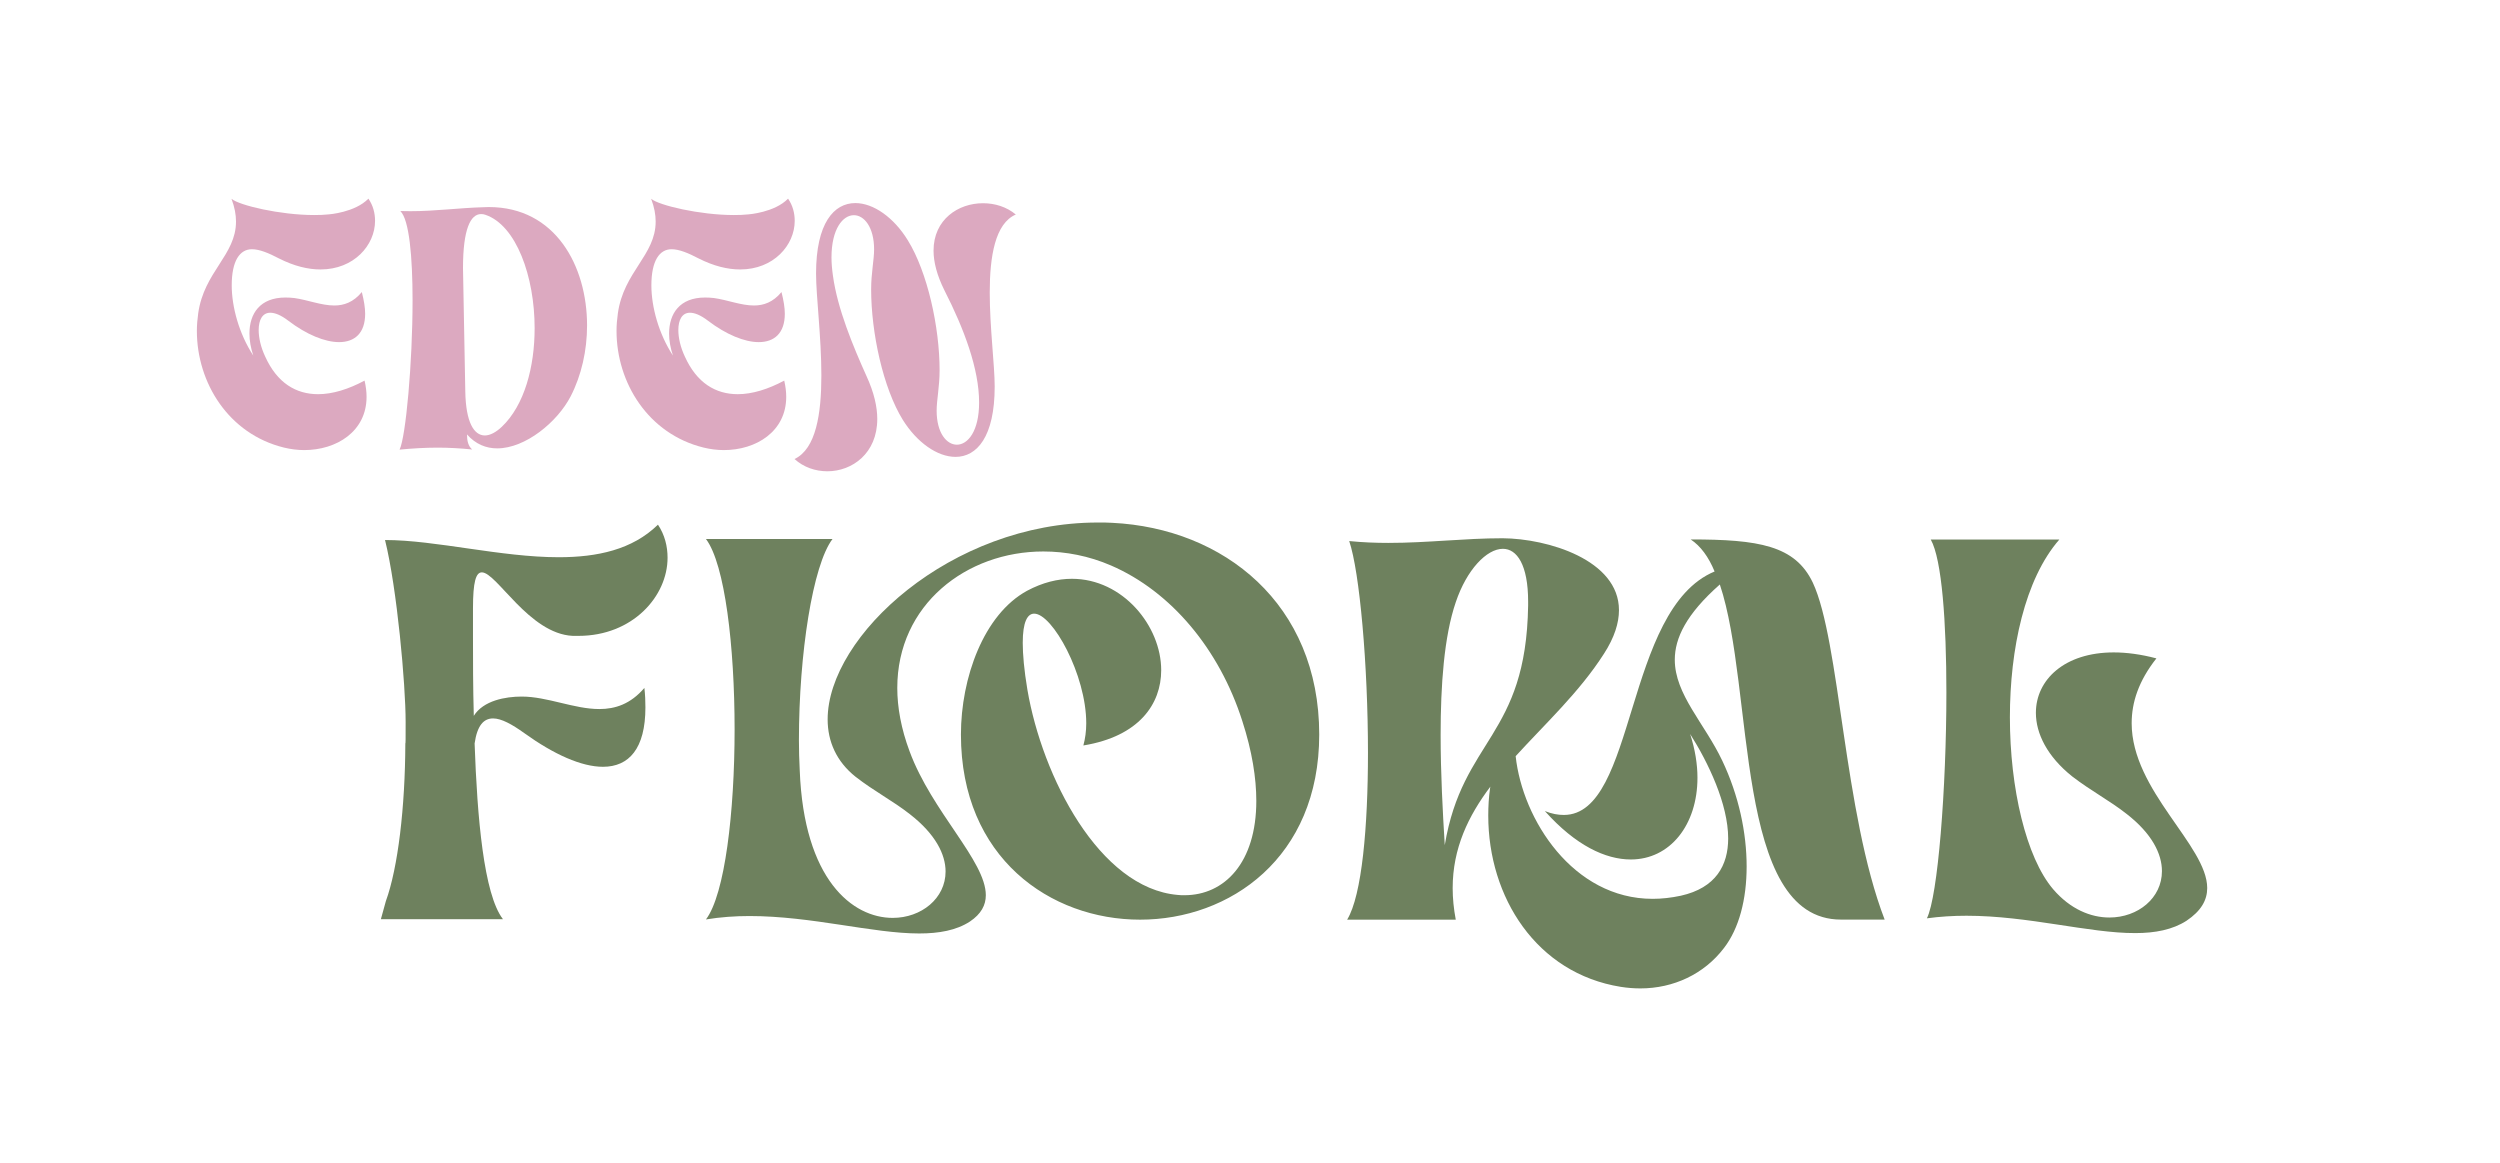 <?xml version="1.0" encoding="utf-8"?>
<!-- Generator: Adobe Illustrator 27.9.1, SVG Export Plug-In . SVG Version: 6.00 Build 0)  -->
<svg version="1.1" id="Calque_1" xmlns="http://www.w3.org/2000/svg" xmlns:xlink="http://www.w3.org/1999/xlink" x="0px" y="0px"
	 viewBox="0 0 338.55 157.53" style="enable-background:new 0 0 338.55 157.53;" xml:space="preserve">
<style type="text/css">
	.st0{fill:#DCA9C0;}
	.st1{fill:#6E815E;}
</style>
<g>
	<path class="st0" d="M38.45,60.61c-7.5-1.84-11.79-8.78-11.79-15.81c0-0.79,0.07-1.57,0.18-2.36c0.79-5.66,5.12-7.88,5.12-12.44
		c0-0.92-0.18-1.93-0.61-3.08c1.06,0.9,6.63,2.2,11.19,2.2c0.7,0,1.35-0.02,1.98-0.09c0,0,3.55-0.25,5.37-2.13
		c0.63,0.92,0.9,1.95,0.9,3.01c0,3.28-2.85,6.58-7.39,6.58c-1.68,0-3.57-0.45-5.64-1.5c-1.37-0.72-2.63-1.24-3.64-1.24
		c-1.64,0-2.74,1.55-2.74,4.9c0,2.9,0.99,6.56,2.92,9.5c-0.34-1.01-0.52-2.02-0.52-2.99c0-2.7,1.44-4.87,4.87-4.87
		c0.38,0,0.79,0.02,1.21,0.07c1.8,0.25,3.66,1.01,5.41,1.01c1.3,0,2.58-0.43,3.73-1.82c0.29,1.15,0.45,2.11,0.45,2.94
		c0,2.65-1.44,3.84-3.53,3.84c-1.93,0-4.42-1.03-6.85-2.88c-1.03-0.79-1.84-1.1-2.47-1.1c-1.06,0-1.57,0.97-1.57,2.34
		c0,1.06,0.29,2.34,0.88,3.59c1.62,3.59,4.18,5.1,7.17,5.1c1.95,0,4.11-0.67,6.29-1.84c0.18,0.79,0.27,1.5,0.27,2.2
		c0,4.69-4.07,7.21-8.45,7.21C40.3,60.95,39.35,60.83,38.45,60.61z"/>
	<path class="st0" d="M55.87,40.66c0-5.84-0.45-10.94-1.66-12.08l1.39,0.02c3.35,0,6.58-0.45,9.93-0.54l0.67-0.02
		c9.01,0,13.3,7.97,13.3,16.04c0,3.37-0.76,6.76-2.22,9.59c-1.8,3.48-6.13,7.05-9.95,7.05c-1.5,0-2.92-0.56-4.09-1.89
		c0,0.88,0.18,1.59,0.7,2.04c-1.59-0.16-3.14-0.25-4.69-0.25c-1.75,0-3.46,0.11-5.14,0.27C54.95,59.19,55.87,49.15,55.87,40.66z
		 M67.95,57.8c3.08-2.92,4.45-8.13,4.45-13.36c0-6.96-2.47-13.95-6.69-15.36c-0.18-0.07-0.38-0.09-0.56-0.09
		c-1.42,0-2.45,2-2.45,7.32L63.01,53c0.07,4.22,1.19,5.97,2.65,5.97C66.36,58.97,67.17,58.54,67.95,57.8z"/>
	<path class="st0" d="M95.28,60.61c-7.5-1.84-11.79-8.78-11.79-15.81c0-0.79,0.07-1.57,0.18-2.36c0.79-5.66,5.12-7.88,5.12-12.44
		c0-0.92-0.18-1.93-0.61-3.08c1.06,0.9,6.63,2.2,11.19,2.2c0.7,0,1.35-0.02,1.98-0.09c0,0,3.55-0.25,5.37-2.13
		c0.63,0.92,0.9,1.95,0.9,3.01c0,3.28-2.85,6.58-7.39,6.58c-1.68,0-3.57-0.45-5.64-1.5c-1.37-0.72-2.63-1.24-3.64-1.24
		c-1.64,0-2.74,1.55-2.74,4.9c0,2.9,0.99,6.56,2.92,9.5c-0.34-1.01-0.52-2.02-0.52-2.99c0-2.7,1.44-4.87,4.87-4.87
		c0.38,0,0.79,0.02,1.21,0.07c1.8,0.25,3.66,1.01,5.41,1.01c1.3,0,2.58-0.43,3.73-1.82c0.29,1.15,0.45,2.11,0.45,2.94
		c0,2.65-1.44,3.84-3.53,3.84c-1.93,0-4.42-1.03-6.85-2.88c-1.03-0.79-1.84-1.1-2.47-1.1c-1.06,0-1.57,0.97-1.57,2.34
		c0,1.06,0.29,2.34,0.88,3.59c1.62,3.59,4.18,5.1,7.17,5.1c1.95,0,4.11-0.67,6.29-1.84c0.18,0.79,0.27,1.5,0.27,2.2
		c0,4.69-4.07,7.21-8.45,7.21C97.12,60.95,96.17,60.83,95.28,60.61z"/>
	<path class="st0" d="M107.59,62.16c2.92-1.37,3.64-6.13,3.64-11.32c0-5.17-0.72-10.76-0.72-13.79c0-6.85,2.43-9.55,5.32-9.55
		c2.45,0,5.21,1.95,7.1,5.03c2.67,4.31,4.31,11.77,4.31,17.61c0,2.22-0.4,4.02-0.4,5.48c0,3.01,1.35,4.6,2.74,4.6
		c1.48,0,3.01-1.82,3.01-5.71c0-4.54-2.02-9.95-4.69-15.18c-1.03-2.07-1.48-3.86-1.48-5.39c0-4.22,3.35-6.42,6.69-6.42
		c1.62,0,3.21,0.49,4.45,1.53c-2.81,1.21-3.53,5.68-3.53,10.56c0,4.74,0.67,9.84,0.67,12.74c0,6.83-2.43,9.52-5.3,9.52
		c-2.47,0-5.23-1.95-7.14-5.01c-2.67-4.31-4.29-11.81-4.29-17.68c0-2.2,0.4-3.98,0.4-5.41c0-3.01-1.35-4.63-2.74-4.63
		c-1.48,0-3.03,1.84-3.03,5.73c0,0.74,0.07,1.59,0.2,2.49c0.61,4.45,2.7,9.48,4.56,13.61c1.01,2.2,1.44,4.13,1.44,5.77
		c0,4.65-3.39,7.08-6.76,7.08C110.42,63.82,108.83,63.28,107.59,62.16z"/>
</g>
<g>
	<path class="st1" d="M51.58,124.47l0.67-2.43c1.66-4.55,2.61-12.8,2.64-21.3v-0.04c0.04,0,0.04-0.53,0.04-2.96
		c0-5.01-1.16-18.05-2.79-24.61c6.84,0,15.69,2.33,23.52,2.33c5.22,0,9.98-1.02,13.44-4.41c0.92,1.38,1.3,2.93,1.3,4.48
		c0,5.22-4.73,10.58-12.06,10.58h-0.78c-5.92-0.28-10.3-8.6-12.31-8.6c-0.81,0-1.2,1.3-1.2,4.87v3.95c0,2.96,0,6.7,0.11,10.61
		c1.3-2.08,4.3-2.61,6.49-2.61c3.46,0,7.09,1.69,10.51,1.69c2.15,0,4.23-0.67,6.1-2.86c0.11,0.95,0.14,1.83,0.14,2.64
		c0,5.57-2.22,8.04-5.75,8.04c-2.89,0-6.63-1.66-10.68-4.58c-1.62-1.16-3.07-1.97-4.2-1.97c-1.27,0-2.15,0.95-2.5,3.39
		c0.35,9.94,1.23,20.42,3.84,23.8H51.58z"/>
	<path class="st1" d="M101.49,124.05c-1.94,0-3.95,0.14-5.89,0.46c2.57-3.39,3.88-14.56,3.88-25.74c0-11.18-1.3-22.36-3.88-25.78
		h17.14c-2.68,3.53-4.55,15.55-4.55,27.26c0,1.34,0.04,2.72,0.11,4.06c0.56,14.85,7.16,19.99,12.59,19.99
		c3.88,0,7.16-2.64,7.16-6.28c0-2.33-1.38-5.08-4.83-7.76c-2.33-1.83-4.83-3.1-7.37-5.08c-2.57-2.05-3.77-4.76-3.77-7.76
		c0-11.28,16.71-26.66,36.57-26.66h0.14c0.63,0,1.23,0,1.83,0.04c15.09,0.74,28.03,10.97,28.03,28.67
		c0,16.71-12.13,25.07-24.26,25.07c-12.13,0-24.26-8.36-24.26-25.07c0-7.65,3.07-16.26,8.96-19.47c2.12-1.13,4.16-1.62,6.07-1.62
		c6.88,0,12.09,6.38,12.09,12.38c0,4.58-3,8.96-10.54,10.19c0.25-0.92,0.39-1.94,0.39-3c0-6.59-4.58-14.85-7.05-14.85
		c-0.92,0-1.55,1.13-1.55,3.95c0,1.55,0.18,3.67,0.63,6.35c2.01,11.78,9.73,26.87,20.35,27.79c0.32,0.04,0.6,0.04,0.92,0.04
		c5.43,0,9.73-4.41,9.73-12.77c0-3.07-0.56-6.7-1.9-10.83c-3.1-9.7-9.63-17.53-17.77-21.05c-3-1.3-6.14-1.9-9.17-1.9
		c-10.4,0-19.78,7.19-19.78,18.48c0,2.64,0.53,5.54,1.66,8.57c3.03,8.22,10.33,14.85,10.33,19.5c0,1.34-0.63,2.54-2.15,3.56
		c-1.83,1.2-4.2,1.62-6.88,1.62C118.17,126.41,109.92,124.05,101.49,124.05z"/>
	<path class="st1" d="M219.49,133.64c-11.42-1.83-17.95-12.13-17.95-23.2c0-1.23,0.07-2.5,0.25-3.74l0.04-0.18
		c-3,3.98-5.11,8.36-5.11,13.75c0,1.38,0.14,2.79,0.42,4.27h-14.71c2.01-3.28,2.82-12.66,2.82-22.6c0-11.85-1.13-24.54-2.54-28.67
		c1.8,0.18,3.56,0.25,5.29,0.25c5.33,0,10.3-0.63,15.48-0.63c6.1,0.04,15.76,2.93,15.76,9.73c0,1.73-0.6,3.7-2.04,5.92
		c-3.31,5.18-7.93,9.45-11.95,13.86c0.92,8.57,7.76,19.32,18.55,19.32c1.23,0,2.5-0.14,3.81-0.42c4.76-1.06,6.42-4.13,6.42-7.76
		c0-4.65-2.71-10.3-5.15-14.14c0.67,2.08,0.99,4.09,0.99,5.92c0,6.38-3.7,11.07-9.03,11.07c-3.42,0-7.48-1.9-11.64-6.56
		c0.95,0.39,1.8,0.53,2.57,0.53c9.87,0,8.15-27.86,20.42-32.97c-0.81-1.97-1.9-3.46-3.24-4.34c9.2,0,14.14,0.81,16.54,5.85
		c3.7,7.9,4.16,31.14,9.73,45.63h-5.92c-14.56,0-11.64-31.21-16.4-45.38c-4.55,4.02-6.1,7.26-6.1,10.19c0,4.69,4.02,8.6,6.42,13.65
		c2.26,4.76,3.31,9.8,3.31,14.35c0,4.44-1.02,8.39-3.07,11.04c-2.68,3.53-6.84,5.47-11.32,5.47
		C221.26,133.85,220.37,133.78,219.49,133.64z M206.94,82.01v-0.53c0-5.01-1.52-7.16-3.42-7.16c-2.19,0-4.9,2.82-6.38,7.23
		c-1.59,4.65-2.05,11.25-2.05,17.98c0,5.15,0.28,10.4,0.56,14.92C198.05,100.03,206.66,99.82,206.94,82.01z"/>
	<path class="st1" d="M266.3,124.01c-1.8,0-3.6,0.11-5.36,0.35c1.48-2.93,2.64-17.56,2.64-30.57c0-9.45-0.6-18.05-2.12-20.73h17.42
		c-4.69,5.36-6.7,14.85-6.7,24.08c0,9.59,2.19,18.97,5.85,23.27c2.33,2.72,5.11,3.84,7.62,3.84c3.88,0,7.12-2.64,7.12-6.28
		c0-2.33-1.34-5.08-4.8-7.76c-2.33-1.83-4.8-3.1-7.37-5.08c-3.35-2.68-4.9-5.78-4.9-8.6c0-4.48,3.88-8.18,10.54-8.18
		c1.73,0,3.67,0.25,5.78,0.81c-2.43,3.07-3.35,5.99-3.35,8.78c0,9.13,10.23,16.57,10.23,22.32c0,1.62-0.81,3.1-2.82,4.44
		c-1.87,1.2-4.23,1.66-6.91,1.66C282.91,126.38,274.69,124.01,266.3,124.01z"/>
</g>
</svg>
